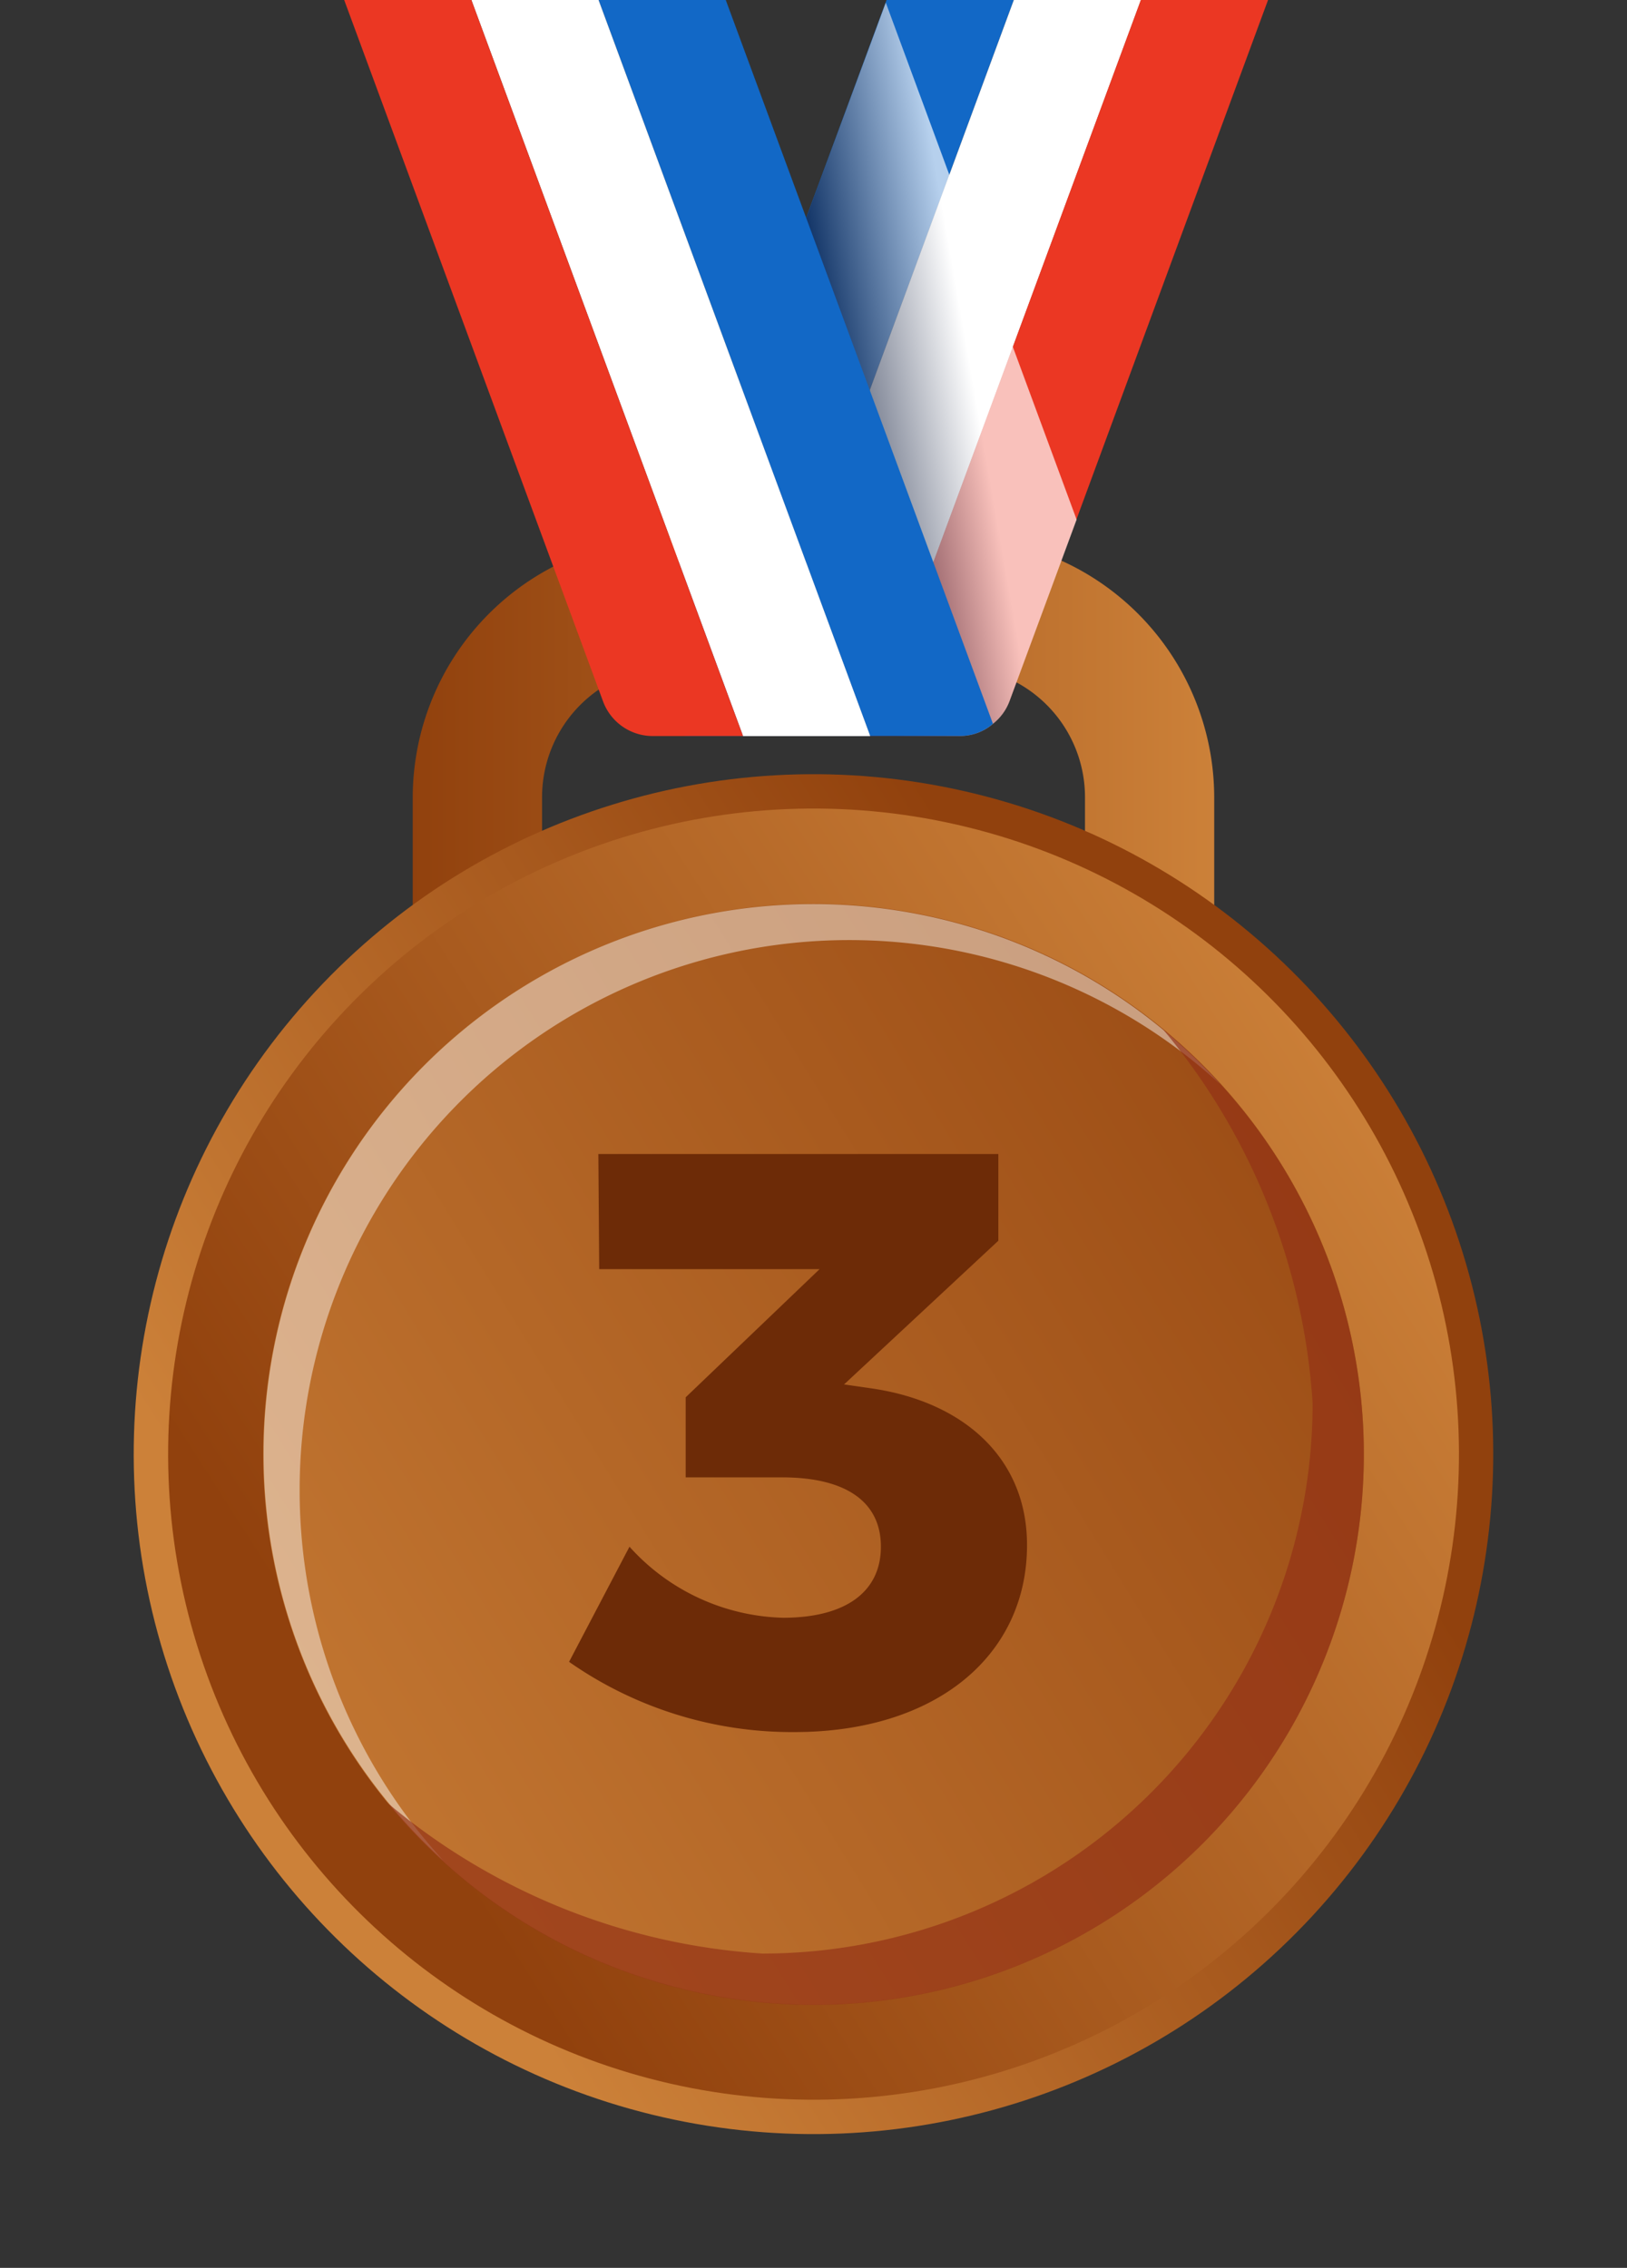 <svg xmlns="http://www.w3.org/2000/svg" xmlns:xlink="http://www.w3.org/1999/xlink" width="31.264" height="43.567" viewBox="0 0 31.264 43.567">
  <rect x="0" y="0" width="31.264" height="43.567" fill="#333333" stroke="none"/>
  <defs>
    <linearGradient id="linear-gradient" y1="0.5" x2="1" y2="0.5" gradientUnits="objectBoundingBox">
      <stop offset="0" stop-color="#91410d"/>
      <stop offset="1" stop-color="#cc8139"/>
    </linearGradient>
    <linearGradient id="linear-gradient-2" x1="0.737" y1="0.737" x2="0.213" y2="0.213" xlink:href="#linear-gradient"/>
    <linearGradient id="linear-gradient-3" x1="0.212" y1="0.212" x2="0.88" y2="0.88" xlink:href="#linear-gradient"/>
    <linearGradient id="linear-gradient-4" x1="1.108" y1="1.108" x2="-0.101" y2="-0.101" xlink:href="#linear-gradient"/>
    <linearGradient id="linear-gradient-5" x1="0.751" y1="0.474" x2="0.46" y2="0.559" gradientUnits="objectBoundingBox">
      <stop offset="0" stop-color="#fff"/>
      <stop offset="1" stop-color="#121e3d"/>
    </linearGradient>
  </defs>
  <g id="Group_628" data-name="Group 628" transform="translate(-171.878 -259.165)">
    <path id="Path_243" data-name="Path 243" d="M182.294,277.245V274.48a2.507,2.507,0,0,1,2.508-2.507h5.417a2.507,2.507,0,0,1,2.508,2.507v2.765h2.483V274.48a5,5,0,0,0-4.991-4.99H184.8a5,5,0,0,0-4.991,4.99v2.765Z" fill="url(#linear-gradient)"/>
    <circle id="Ellipse_43" data-name="Ellipse 43" cx="13.062" cy="13.062" r="13.062" transform="translate(171.878 296.943) rotate(-77.198)" fill="url(#linear-gradient-2)"/>
    <circle id="Ellipse_44" data-name="Ellipse 44" cx="12.402" cy="12.402" r="12.402" transform="translate(172.669 296.445) rotate(-77.197)" fill="url(#linear-gradient-3)"/>
    <g id="Group_625" data-name="Group 625">
      <circle id="Ellipse_45" data-name="Ellipse 45" cx="10.575" cy="10.575" r="10.575" transform="translate(174.855 295.068) rotate(-77.195)" fill="url(#linear-gradient-4)"/>
      <path id="Path_244" data-name="Path 244" d="M177.636,287.8a10.561,10.561,0,0,1,17.685-7.811A10.563,10.563,0,1,0,180.4,294.911,10.522,10.522,0,0,1,177.636,287.8Z" fill="#fff" opacity="0.45" style="mix-blend-mode: overlay;isolation: isolate"/>
      <path id="Path_245" data-name="Path 245" d="M194.209,278.919a12.424,12.424,0,0,1,2.892,7.2,10.575,10.575,0,0,1-10.575,10.575,12.421,12.421,0,0,1-7.2-2.893,10.574,10.574,0,1,0,14.88-14.879Z" fill="#933116" opacity="0.67" style="mix-blend-mode: multiply;isolation: isolate"/>
    </g>
    <g id="Group_626" data-name="Group 626">
      <path id="Path_246" data-name="Path 246" d="M188.914,259.165,184.2,271.933a1.018,1.018,0,0,0,.956,1.372h.982l5.22-14.14Z" fill="#1268c6"/>
      <path id="Path_247" data-name="Path 247" d="M191.359,259.165l-5.22,14.14h2.444l5.22-14.14Z" fill="#fff"/>
      <path id="Path_248" data-name="Path 248" d="M193.8,259.165l-3.988,10.8-1.222,3.317-.006.019h1.734a.968.968,0,0,0,.639-.234,1,1,0,0,0,.317-.431l4.971-13.473Z" fill="#eb3723"/>
      <path id="Path_249" data-name="Path 249" d="M192.566,269.147l-1.291,3.493a1,1,0,0,1-.317.431.968.968,0,0,1-.639.234h-5.165a1.022,1.022,0,0,1-.955-1.374l4.7-12.715Z" opacity="0.69" fill="url(#linear-gradient-5)" style="mix-blend-mode: multiply;isolation: isolate"/>
      <path id="Path_250" data-name="Path 250" d="M185.824,259.165H183.38l5.211,14.119.006.019h1.722a.968.968,0,0,0,.639-.234l-1.145-3.1Z" fill="#1268c6"/>
      <path id="Path_251" data-name="Path 251" d="M180.936,259.165l5.22,14.14H188.6l-5.22-14.14Z" fill="#fff"/>
      <path id="Path_252" data-name="Path 252" d="M178.492,259.165l4.974,13.474a1.019,1.019,0,0,0,.956.666h1.734l-5.22-14.14Z" fill="#eb3723"/>
    </g>
    <g id="Group_627" data-name="Group 627">
      <path id="Path_253" data-name="Path 253" d="M191.613,288.847c0,2.118-1.741,3.592-4.471,3.592a7.474,7.474,0,0,1-4.329-1.349l1.161-2.212a4.109,4.109,0,0,0,2.949,1.365c1.208,0,1.882-.5,1.882-1.365s-.674-1.332-1.9-1.332h-1.851v-1.538l2.573-2.462h-4.235l-.016-2.212h7.686V283l-2.965,2.761.549.079C190.389,286.1,191.613,287.169,191.613,288.847Z" fill="#6d2b07"/>
    </g>
  </g>
</svg>
